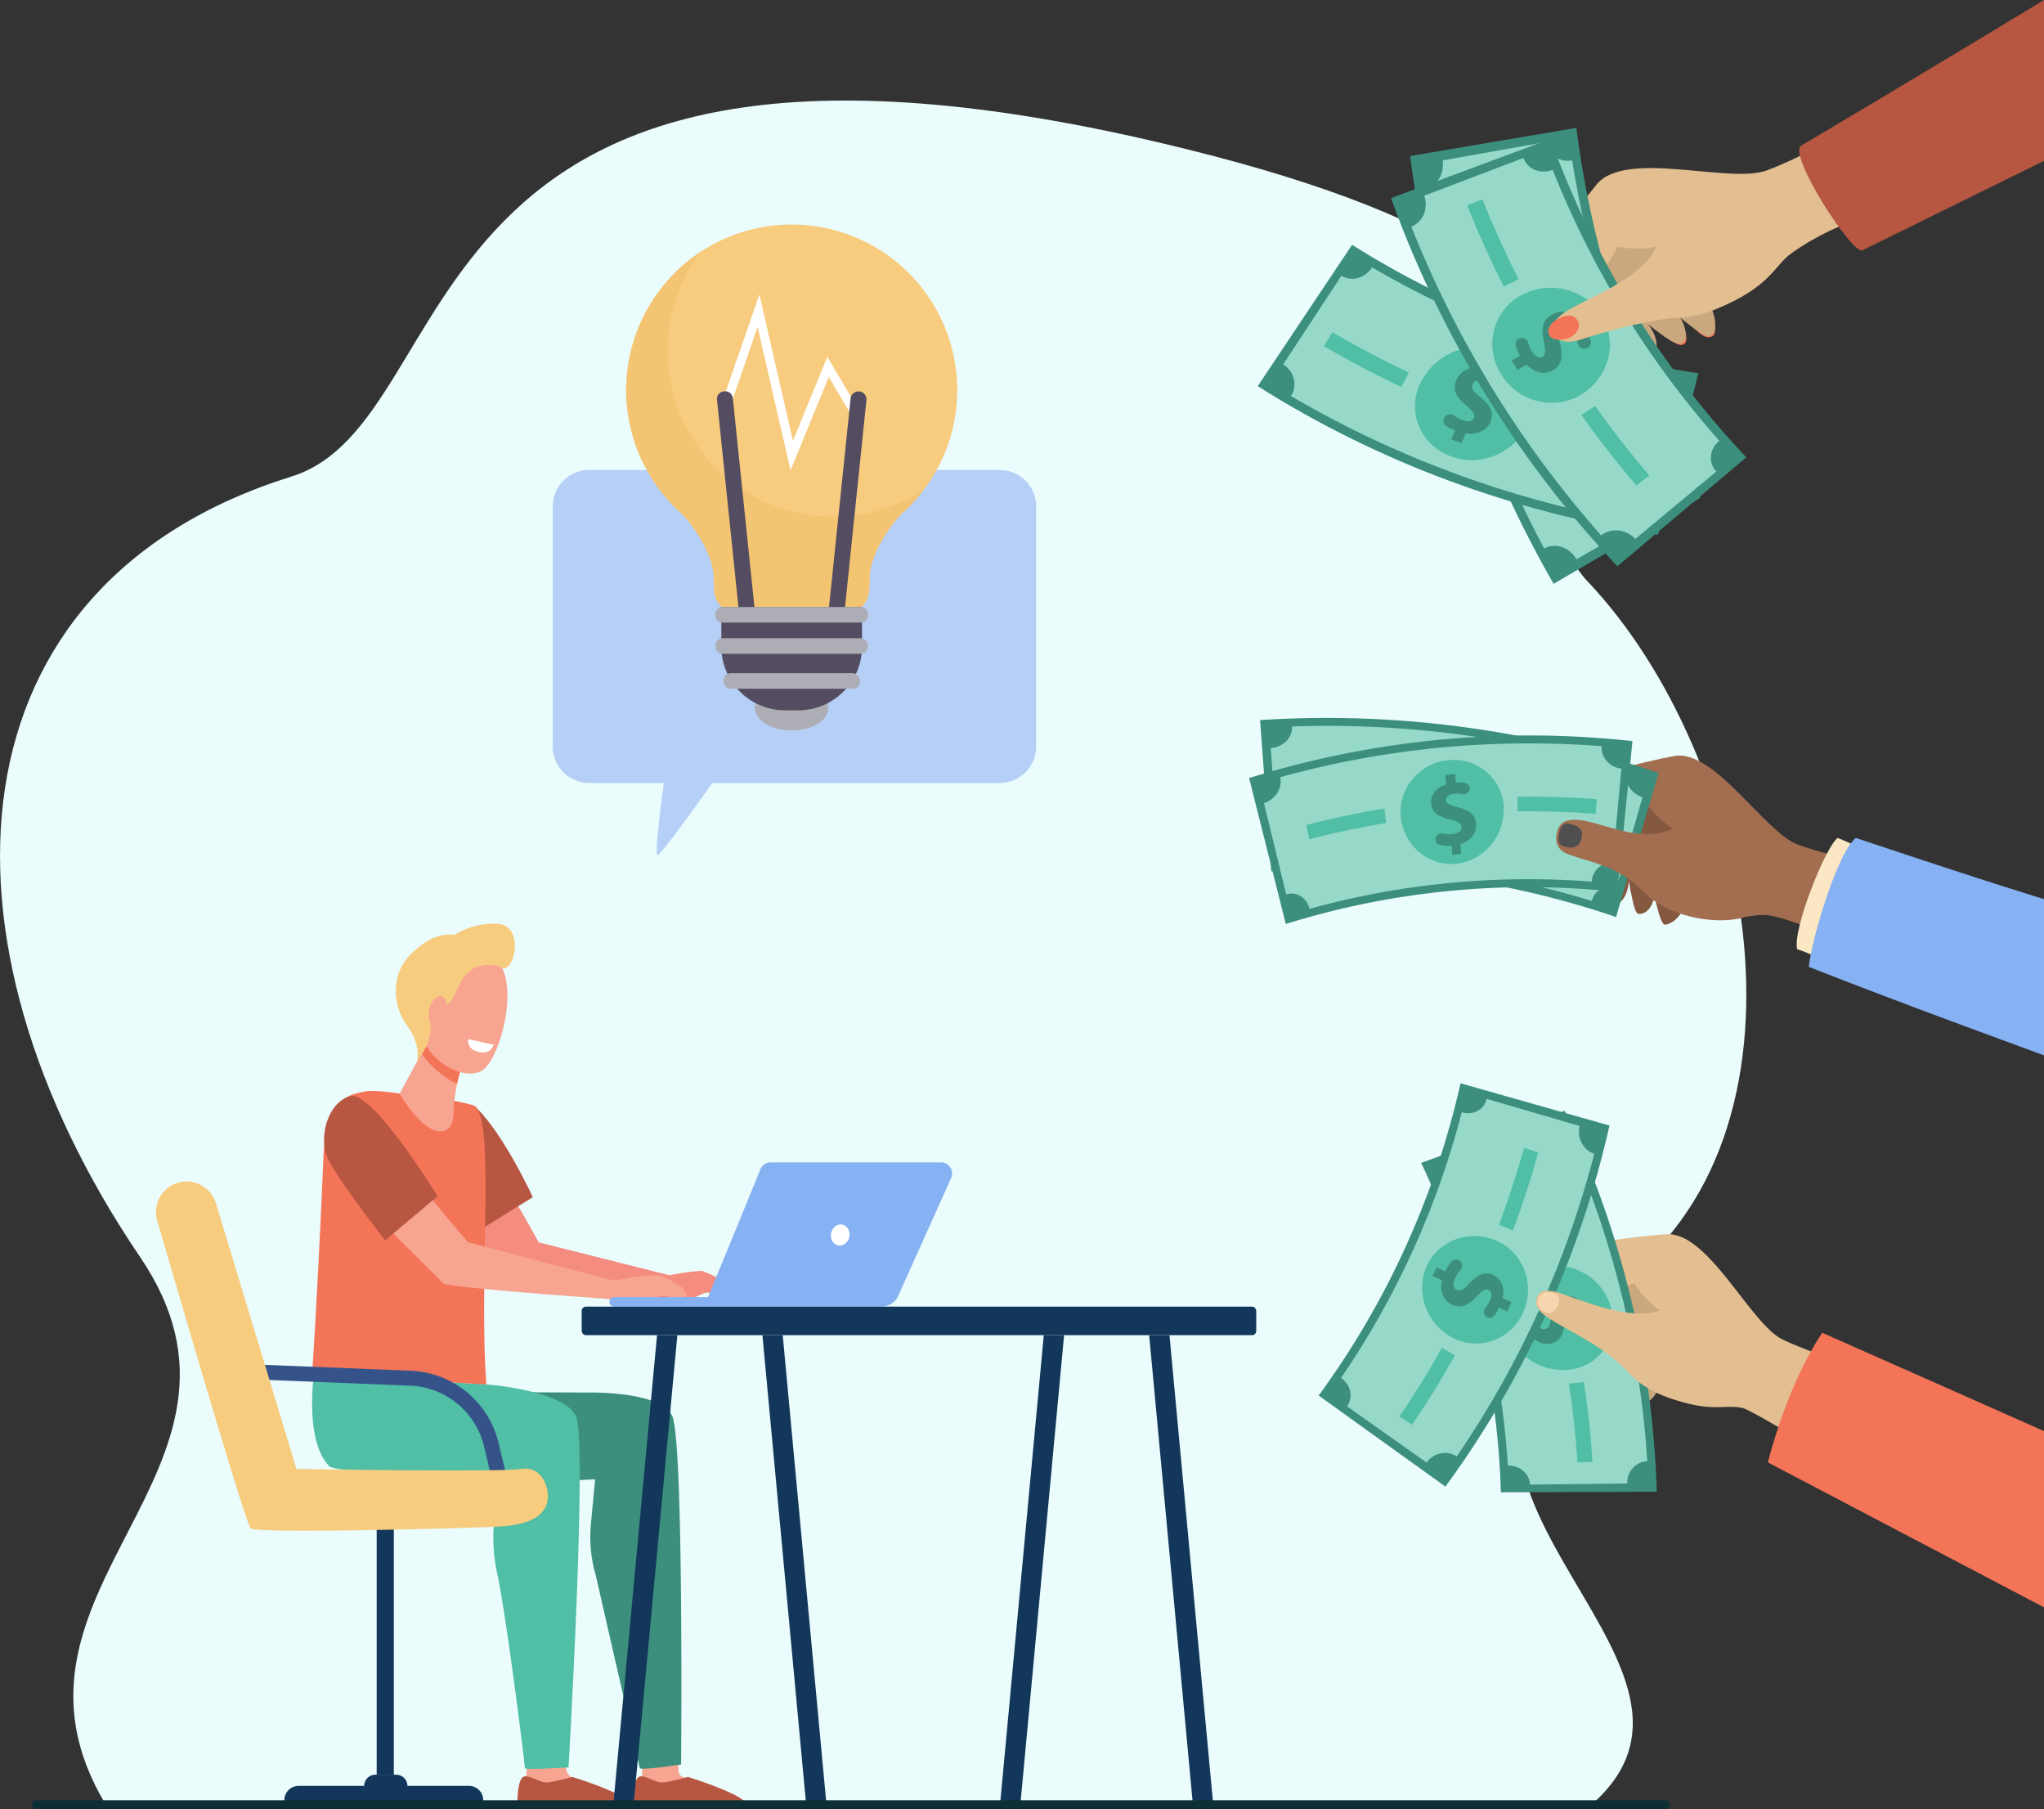<svg xmlns="http://www.w3.org/2000/svg" viewBox="0 0 2080.7 1841.12"><rect x="0" y="0" width="2080.7" height="1841.12" fill="#333333" stroke="none"/><defs><style>.cls-1{isolation:isolate;}.cls-2{fill:#eafcfc;}.cls-3{fill:#f48c7f;}.cls-4{fill:#b75742;}.cls-5{fill:#b5cff7;}.cls-6{fill:#f7a491;}.cls-7{fill:#3c8f7c;}.cls-8{fill:#50bfa5;}.cls-9{fill:#f47458;}.cls-10{fill:#f7cc7f;}.cls-11{fill:#fff;}.cls-12{fill:#adaeb5;}.cls-13{fill:#544c60;}.cls-14{fill:#eab054;opacity:0.3;}.cls-15{fill:#13375b;}.cls-16{fill:#355389;}.cls-17{fill:#86b1f2;}.cls-18{fill:#0e2e35;}.cls-19{fill:#c9a87f;}.cls-20{fill:#e3be91;}.cls-21{fill:#96d9c9;}.cls-22{fill:#f28383;}.cls-23{fill:#f7d6af;}.cls-24{fill:#855840;}.cls-25{fill:#a36d4f;}.cls-26{fill:#4f4f4f;mix-blend-mode:screen;}.cls-27{fill:#fbe7c3;}</style></defs><title>money-source</title><g class="cls-1"><g id="Vrstva_2" data-name="Vrstva 2"><g id="Layer_1" data-name="Layer 1"><path class="cls-2" d="M107.82,1836.8c-132-219.17,182.43-340,34.81-557.51-220-324.19-198-684.45,154.1-794.34C481,427.45,396.29-38,1177.59,144.5c630.18,147.21,337.52,340.92,438.23,446.9,169.71,178.6,247.21,565.22,24.56,719.89-275.32,191.26,151.44,375.56-20.56,525.51Z"/><path class="cls-3" d="M744.27,1314.55c1.45-2.2-2.11-6-4.78-8.82-3-3.14-21-11.13-24.07-12.1s-29.49,2.5-39.62,5.72-16.77,1.8-16.77,1.8c-2.65-.57-6.62-1.33-9.71-2l-3.72,23.52c23.71-.09,45.66,1.89,47.91,1.86,7.13-.12,20.25-7.46,23.29-8.52s9.16-.15,13.26,1.82,16.07,6.68,18.09,5.63S744.27,1314.55,744.27,1314.55Z"/><path class="cls-3" d="M681.63,1297.83l-133.32-33.45A1110.38,1110.38,0,0,0,476,1148.19c-14.05,13.9-21.86,35.27-36,49l74.59,101.49c3.78,4.18,169.53,22.41,169.53,22.41Z"/><path class="cls-4" d="M485.84,1253.34s-38.35-51.23-52.35-75.47,9.54-8.46,33.58-14.83c9.1-2.42,1.56-52.13,18.77-34.79,28.24,28.45,56.55,90.09,56.55,90.09Z"/><path class="cls-5" d="M599.63,478.31h418.18a37,37,0,0,1,36.92,37.05V759.82a37,37,0,0,1-36.92,37H725.21c-18.82,26.34-52.92,73.51-55.93,73.51-2.82,0,2.61-44.55,6.43-73.51H599.63a37,37,0,0,1-36.92-37V515.36A37,37,0,0,1,599.63,478.31Z"/><path class="cls-6" d="M537.56,1777.65s-2,33.67-2,33.74c-.75,4.28-3.69,14.84-3.69,18.72,0,14.6,69.32-12.39,53.78-18.86-1.4-.59-8.77-5-9.23-10-.71-7.66-2.52-23.15-2.52-23.15Z"/><path class="cls-4" d="M582.7,1808.37s-16.28,4.47-24.61,5.58-19.33-8.28-25.22-5.74c-6.49,2.79-6.24,28-6.24,28s87.28,7.16,111.83-.25C648.18,1833,616,1818.77,582.7,1808.37Z"/><path class="cls-6" d="M655.25,1777.65s-2,33.67-2,33.74c-.74,4.28-3.69,14.84-3.69,18.72,0,14.6,69.33-12.39,53.79-18.86-1.41-.59-11.9-2.44-12.37-7.41-.71-7.66-2-31.33-2-31.33Z"/><path class="cls-4" d="M700.38,1808.37s-16.27,4.47-24.61,5.58-19.32-8.28-25.22-5.74c-6.49,2.79-6.23,28-6.23,28s87.28,7.16,111.82-.25C765.86,1833,733.66,1818.77,700.38,1808.37Z"/><path class="cls-7" d="M431.93,1416.46l165.71.72s74.86-2,86.69,23.92,9,354.63,9,354.63-40,6-42,3.75l-45-196.82a138.82,138.82,0,0,1-4.83-51.41l4.3-45.78-68.38,3.5s-77.52-1.23-103.07-26.94S431.93,1416.46,431.93,1416.46Z"/><path class="cls-8" d="M319.6,1398.19l178.18,10.93s76.68,6.23,88.51,32.11-7.55,357.46-7.55,357.46-44.48,2.74-44.39.79c.11-2.32-18.26-151.88-28.44-199.24a166.37,166.37,0,0,1-3.37-45.78l6.44-53.08s-165.51-.94-173.72-9.2C309.7,1466.47,319.6,1398.19,319.6,1398.19Z"/><path class="cls-9" d="M481.7,1124.85c-24.8-7.52-71.27-11.45-71.27-11.45s-29.13-4.74-38.59-2.69c-13.93,3-40.09,4.4-42.52,64.87-1.74,43.27-6.67,150.32-11.61,222.61L495.06,1409C487,1297.73,505.18,1132,481.7,1124.85Z"/><path class="cls-6" d="M434.68,1061.73,406.82,1113s21,37.4,40.83,38.4c16.66.84,14-23.78,14-23.78s2.62-31.84,10.61-46.1S434.68,1061.73,434.68,1061.73Z"/><path class="cls-9" d="M437.22,1082.24a104.77,104.77,0,0,0,28,21c1.64-8,3.94-16.24,7.06-21.82,3.69-6.58-4-11.28-13.44-14.45-12.58-3.35-24.18-5.29-24.18-5.29l-5.36,9.84C430.68,1075,435.14,1080,437.22,1082.24Z"/><path class="cls-6" d="M449,975.44c-1.15-.82-28.63,63.22-16.71,86.26s43.4,38.25,59.3,27.14c17.58-12.29,36.82-84,15.61-110.17S449,975.44,449,975.44Z"/><path class="cls-10" d="M507,940.28c-21.6-1.52-38.32,7.29-44.66,11.26-9.59-1.48-23.64.14-42.66,18.08-23.4,22.07-19.75,54.74-5.11,74.35s9.74,36.19,9.74,36.19l5.34-7.8a49.9,49.9,0,0,0,8-19.64,41.1,41.1,0,0,0,.37-13c-1.8-10.88,14.1-13.35,20.28-20.26,4.77-5.32,8.84-19.39,16.48-28.25l7.9-6.19s16.1-6.61,28.24-.1S534.74,942.23,507,940.28Z"/><path class="cls-6" d="M454.15,1031c-2.12,8.15-7.66,13.77-12.37,12.55s-6.81-8.83-4.68-17,7.66-13.78,12.37-12.55S456.27,1022.88,454.15,1031Z"/><path class="cls-11" d="M476.56,1057.47l26,5.81s-2.81,9.74-14.32,7.52C474.21,1068.09,476.56,1057.47,476.56,1057.47Z"/><path class="cls-12" d="M843.28,720.3c0,12.79-16.73,23.15-37.37,23.15s-37.38-10.36-37.38-23.15,16.74-23.14,37.38-23.14S843.28,707.52,843.28,720.3Z"/><path class="cls-10" d="M805.91,228.5A168.5,168.5,0,0,0,695.54,524.33c.12.13,26.32,28.45,30.64,58.1l.79,18.15a25.42,25.42,0,0,0,6.6,16c.35.39.72.76,1.1,1.13H877.15c.37-.37.74-.74,1.1-1.13a25.47,25.47,0,0,0,6.6-16l.78-18.15c4.32-29.65,30.52-58,30.65-58.1A168.51,168.51,0,0,0,805.91,228.5Z"/><path class="cls-13" d="M734.31,617.75h143.2a0,0,0,0,1,0,0v40.32a64.82,64.82,0,0,1-64.82,64.82H799.13a64.82,64.82,0,0,1-64.82-64.82V617.75A0,0,0,0,1,734.31,617.75Z"/><path class="cls-14" d="M848.15,525.83A168.61,168.61,0,0,1,713,256.41a168.51,168.51,0,0,0-17.47,267.92c.12.13,26.32,28.45,30.64,58.1l.79,18.15a25.42,25.42,0,0,0,6.6,16c.35.39.72.76,1.1,1.13H877.15c.37-.37.74-.74,1.1-1.13a25.47,25.47,0,0,0,6.6-16l.78-18.15c4.32-29.65,30.52-58,30.65-58.1a170.21,170.21,0,0,0,24.35-26.12A167.75,167.75,0,0,1,848.15,525.83Z"/><polygon class="cls-11" points="804.72 478.72 771.24 332.69 741.86 417.63 733.24 414.65 773.02 299.65 807.18 448.66 842.17 363.24 874.58 417.96 866.74 422.6 843.67 383.65 804.72 478.72"/><path class="cls-13" d="M762.52,639.7l-.8.08a7.7,7.7,0,0,1-8.46-6.86L729.85,406.81a7.71,7.71,0,0,1,6.87-8.46l.8-.08a7.7,7.7,0,0,1,8.45,6.87l23.42,226.11A7.7,7.7,0,0,1,762.52,639.7Z"/><path class="cls-13" d="M849.79,639.74h0a8.1,8.1,0,0,0,8.89-7.22L882,407.21a8.11,8.11,0,0,0-7.23-8.9h0a8.11,8.11,0,0,0-8.9,7.23L842.56,630.85A8.1,8.1,0,0,0,849.79,639.74Z"/><path class="cls-12" d="M735.45,617.75h141a7.18,7.18,0,0,1,7.18,7.18v1.5a7.17,7.17,0,0,1-7.17,7.17h-141a7.18,7.18,0,0,1-7.18-7.18v-1.5A7.18,7.18,0,0,1,735.45,617.75Z"/><rect class="cls-12" x="728.28" y="649.53" width="155.35" height="15.85" rx="7.18"/><rect class="cls-12" x="736.53" y="685.09" width="138.85" height="15.85" rx="7.18"/><path class="cls-6" d="M613.4,1300.41l-137-36.24s-41.93-47.4-81.35-102c-14.08,11.64-20.07,42.39-34.23,53.9l90.45,90c3.14,4.16,155.18,14.93,155.18,14.93Z"/><path class="cls-4" d="M392.11,1262.32s-46.57-59.19-57.94-82.42.78-60,23.35-64.38,87.94,101.81,87.94,101.81Z"/><path class="cls-6" d="M698.32,1319c1.46-2-1.61-5.63-3.92-8.4-2.56-3.06-18.76-11.43-21.54-12.49s-27.34.69-36.87,3.1-15.57.74-15.57.74c-2.41-.67-6-1.59-8.84-2.38l-7.34,21.32c21.88,1.23,44.63,4.43,46.71,4.52,6.58.29,19.09-5.76,21.95-6.58s8.46.37,12.14,2.42,14.45,7,16.37,6.18S698.32,1319,698.32,1319Z"/><rect class="cls-15" x="383.45" y="1550.77" width="17.46" height="255.35"/><path class="cls-15" d="M303.94,1817.5H477.43A14.47,14.47,0,0,1,491.9,1832h0a2.53,2.53,0,0,1-2.53,2.53H292a2.53,2.53,0,0,1-2.53-2.53h0A14.47,14.47,0,0,1,303.94,1817.5Z"/><path class="cls-15" d="M382.09,1806.12h21.25a11.38,11.38,0,0,1,11.39,11.38h0a11.39,11.39,0,0,1-11.39,11.39H382.09a11.39,11.39,0,0,1-11.39-11.39h0A11.38,11.38,0,0,1,382.09,1806.12Z"/><path class="cls-16" d="M504.58,1521.38l-11.93-49.7a80.62,80.62,0,0,0-74.84-61.48l-151.2-6.11-4.67-15.39L418.42,1395a95.88,95.88,0,0,1,89,73.12l12.68,52.8C515.81,1521.12,510.57,1521.27,504.58,1521.38Z"/><path class="cls-10" d="M301.78,1494.91s207.73,3.55,229.38,0,31,23.6,24.57,37.82-24.24,19.71-50.42,21-244,7.43-250.18,1.61c-5-4.75-71.06-230.54-95.09-313.11a31.14,31.14,0,0,1,21.16-38.59h0a31.18,31.18,0,0,1,38.61,20.87Z"/><path class="cls-17" d="M957.88,1182.92H784.58a11.3,11.3,0,0,0-10.45,7l-53.36,130.14H625.23a4.84,4.84,0,0,0-4.84,4.84h0a4.84,4.84,0,0,0,4.84,4.83H897.14a19,19,0,0,0,17.32-11.21l53.73-119.68A11.31,11.31,0,0,0,957.88,1182.92Z"/><path class="cls-11" d="M864.58,1258.7c-1.18,5.85-6.27,9.76-11.39,8.73s-8.32-6.59-7.15-12.43,6.27-9.76,11.39-8.74S865.75,1252.86,864.58,1258.7Z"/><rect class="cls-15" x="592.14" y="1329.74" width="686.66" height="29.05" rx="4.25" transform="translate(1870.94 2688.54) rotate(180)"/><polygon class="cls-15" points="1214.35 1836.81 1235.03 1836.81 1190.47 1358.8 1169.8 1358.8 1214.35 1836.81"/><polygon class="cls-15" points="1038.64 1836.81 1017.97 1836.81 1062.52 1358.8 1083.2 1358.8 1038.64 1836.81"/><polygon class="cls-15" points="820.66 1836.81 841.34 1836.81 796.78 1358.8 776.11 1358.8 820.66 1836.81"/><polygon class="cls-15" points="644.96 1836.81 624.28 1836.81 668.83 1358.8 689.51 1358.8 644.96 1836.81"/><rect class="cls-18" x="32.75" y="1832.1" width="1666.77" height="9.01" rx="3.6"/><path class="cls-9" d="M1697.37,343c5.76,5.14,12.5,10.23,17,7.22s1.39-15-.87-17.5S1697.37,343,1697.37,343Z"/><path class="cls-9" d="M1724.2,333.49c6.28,6.61,13.46,12.72,19.63,8.21,4.69-3.43.63-19.46-2-18.55S1724.2,333.49,1724.2,333.49Z"/><path class="cls-19" d="M1625.33,330.61c4.8,4.72,48.54,34.63,55.89,31.29,7.9-3.58,6.78-19-3.38-31.73,27.71,21.84,31.87,22.23,36.73,16.89,4.19-4.61-.78-19.83-4.42-23.83,18.17,13.82,25.93,21.7,32.09,17.82s5.93-23.86-8.36-39.78C1719.94,285.75,1616.14,321.58,1625.33,330.61Z"/><path class="cls-20" d="M1823.53,257.79c-18.21,13.13-20.52,33.95-77.69,57.25s-104.19-9.12-137.57-.7c-32.45,8.17-3.61,57.58-39.34,68.29-13.87,4.16-15.15-5.57-14.86-16.62s-2.46-52.17,0-68.76,47.94-81.35,71.26-109.59c29.6-35.86,135.17-.27,172.89-14.13,31.13-11.43,67.57-32.48,67.57-32.48s18.51,61.69,36.74,78.92C1877.86,226.13,1846.71,241.08,1823.53,257.79Z"/><path class="cls-19" d="M1646.34,250.88c-14.48,32.92-44.92,53.86-51.24,59.38h.16c-2.58,1.21-4.86,1.54-7.14,3-21.52,13.78-11.7,35.7,1.42,38.75,1.68-16.47,3.29-32.21,18.73-37.67a34.3,34.3,0,0,1,5.25-1.4,46.76,46.76,0,0,1,9.08-1.15c8-3.23,9.52-5.59,7.24-6.87a293.89,293.89,0,0,0,33.29-8.08c28.19-9,45.28-43.35,45.57-51.63C1708.87,240.37,1687.8,259.17,1646.34,250.88Z"/><path class="cls-7" d="M1604.67,130.15a1017.56,1017.56,0,0,0,126.27,376.57L1581.5,594.17a1176.75,1176.75,0,0,1-146-435.39Z"/><path class="cls-21" d="M1698.43,515.36l-93.69,53.85c-6.86-12.2-21.4-17.21-32.8-11a1168.25,1168.25,0,0,1-122.41-365.06c12.62-2.55,21-15.91,19.07-29.92l105.47-18.71a21.9,21.9,0,0,0,26.3,18.64,1026,1026,0,0,0,107.5,320.57A23.2,23.2,0,0,0,1698.43,515.36Z"/><path class="cls-8" d="M1545.11,287.9c31.38-9,63.27,8.89,73.25,39.35s-4.88,65-35,77.86-65.34-3.89-76.5-38.18S1513.79,296.92,1545.11,287.9Z"/><path class="cls-7" d="M1609.64,333.73l-9.92,3.86a55.86,55.86,0,0,1,2.42,13.57,6.67,6.67,0,0,1-5.68,7l-.41.05a6.41,6.41,0,0,1-7.17-6.25,41.41,41.41,0,0,0-2.27-12.41c-2.18-6.12-5.93-9.47-10.12-7.89-4,1.5-5.32,5.93-5.06,15,.41,13.11-1.73,23.17-11.79,27.32-9.11,3.76-18.92-.17-25.45-11.38l-9.91,3.89q-2-5.57-3.94-11.15l9.21-3.52a53.54,53.54,0,0,1-2.15-10.86,6.64,6.64,0,0,1,5.83-7.35h0a6.74,6.74,0,0,1,7,6.54,37.75,37.75,0,0,0,2.09,10.33c2.56,7.28,6.34,8.46,9.25,7.31,3.45-1.35,4.21-6.09,4.3-16.76-.14-14.84,4-22.23,13.46-25.64s19.58.61,25.92,12.06l10.69-4Q1607.79,328.56,1609.64,333.73Z"/><path class="cls-8" d="M1592.83,420.63q17.64,43.15,38.93,84.73L1617,513.18q-21.57-42.1-39.47-85.92Z"/><path class="cls-8" d="M1525.14,179.3q7.48,46.47,18.84,91.93l-16,4.54q-11.49-46.06-19.1-93.22Z"/><path class="cls-7" d="M1376.37,249.12c105.88,66.93,225.46,111.31,352.44,130.8q-20.49,82.15-41,164.32C1541,521.7,1402.76,470.38,1280.33,393Z"/><path class="cls-21" d="M1712.57,409.45q-13.18,51.23-26.38,102.43c-13.32-2.16-26.85,5.74-30.31,18-121.78-22.63-237.11-65.44-341.67-126.8,6.86-11,3.19-25.26-8-32.2l59.27-90.23c10.3,6.39,24.36,2.43,31.22-8.55,91.81,53.89,193.09,91.47,300,111.35C1693.26,395.67,1700.31,407.46,1712.57,409.45Z"/><path class="cls-8" d="M1446.75,388.17c15.18-28.92,49.74-42.09,78.09-31.33s42.51,42.58,30.87,72.85-47.64,46.63-79.51,34.46S1431.58,417,1446.75,388.17Z"/><path class="cls-7" d="M1523.41,367.26q-2.06,4.86-4.09,9.74a48.69,48.69,0,0,1,11.24,6.31,6.05,6.05,0,0,1,1,8.42l-.24.34a6.62,6.62,0,0,1-9.33,1.63,35.91,35.91,0,0,0-10.32-5.73c-5.82-2-10.75-1.23-12.52,2.86-1.68,3.88.53,7.54,7.12,12.78,9.53,7.55,15.16,15.17,11.18,25.19-3.61,9.08-13.13,14.08-25.52,12.26q-2,4.88-4.06,9.75-5.31-1.83-10.58-3.73,1.92-4.5,3.85-9a45.6,45.6,0,0,1-9.14-4.89,6,6,0,0,1-1.18-8.77h0a6.93,6.93,0,0,1,9.45-1.37,32.43,32.43,0,0,0,8.73,4.62c6.89,2.44,10.32.32,11.52-2.56,1.41-3.39-1.41-6.79-8.88-13.25-10.57-8.77-12.94-16.3-8.84-25.43s13.88-14.31,26.32-12.2q2.25-5.21,4.49-10.43Q1518.5,365.56,1523.41,367.26Z"/><path class="cls-8" d="M1573.17,431.87q42.58,12.63,86.53,21.55-2.31,7.88-4.64,15.76-44.54-9-87.74-21.86Z"/><path class="cls-8" d="M1356.4,338.13q37.93,22.2,77.8,40.91l-7.8,14.72q-40.39-19-78.89-41.49Q1352,345.21,1356.4,338.13Z"/><path class="cls-7" d="M1578.37,141.4a932.54,932.54,0,0,0,199.3,324L1646.46,576.29A1078.14,1078.14,0,0,1,1416,201.64Z"/><path class="cls-21" d="M1747.09,479.92l-82.46,68.59c-9.21-9.94-24.63-11.69-34.73-3.68A1070.08,1070.08,0,0,1,1436.69,230.7c12-4.89,17.72-18.94,13.07-31.54l101-38.37c4.28,11.6,17.75,16.93,29.77,12a939.81,939.81,0,0,0,169.66,275.86C1740.15,456.69,1738.61,470.77,1747.09,479.92Z"/><path class="cls-8" d="M1550.2,299.54c29.39-14.63,64.57-4.36,80.46,21.9s7.91,61.26-19.49,79.17-65.64,9.41-83.46-20.17S1520.87,314.14,1550.2,299.54Z"/><path class="cls-7" d="M1623.27,329.18l-9.1,5.55a50.33,50.33,0,0,1,5.08,12.11,6.37,6.37,0,0,1-4.28,7.58l-.4.13a6.43,6.43,0,0,1-8.34-4.36,36.82,36.82,0,0,0-4.7-11.06c-3.36-5.24-7.74-7.6-11.59-5.3-3.66,2.18-4.12,6.56-2.08,14.93,3,12.08,2.84,21.83-6.34,27.68-8.31,5.31-18.82,3.62-27.5-5.48l-9.08,5.59q-3.07-4.77-6.1-9.57l8.46-5.09a47.39,47.39,0,0,1-4.27-9.64,6.33,6.33,0,0,1,4.35-8h0a6.74,6.74,0,0,1,8.27,4.66,34,34,0,0,0,4.11,9.17c4,6.23,8,6.58,10.62,4.93,3.16-1.94,3-6.49,1-16.4-3-13.73-.39-21.41,8.35-26.45s19.55-3.34,28.09,6l9.82-5.88Q1620.42,324.76,1623.27,329.18Z"/><path class="cls-8" d="M1623.64,413.11q26,36.51,55.28,70.81l-13.14,10.2q-29.7-34.74-56.06-71.81Z"/><path class="cls-8" d="M1509.05,202.81q16.56,41.59,36.75,81.5l-15,7.4q-20.44-40.42-37.26-82.64Z"/><path class="cls-20" d="M1807.42,272.94c-20.53,25.14-54.36,42.66-100.69,49.7-43.91,6.67-66.65,13.19-99.37,23.46-23.42,7.36-39.35-10.64-15.71-27.4,20.88-14.8,78.93-32.91,95-68.51,13.47-29.74,61.42-61.3,91.13-44.67C1806.21,221.4,1830.8,244.32,1807.42,272.94Z"/><path class="cls-9" d="M1577.5,341.72c-3.21-5.06-1.44-12.77,11.28-18.6,5.84-2.67,14.08-3.63,17.49,3.88,2.87,6.34-.72,12.29-7.27,16S1580.84,347,1577.5,341.72Z"/><path class="cls-4" d="M1896,254.67c-10.41,5.14-76.68-98-62.49-106.44C1973.3,65.4,2080.7,0,2080.7,0V163.75S2010.05,198.36,1896,254.67Z"/><path class="cls-22" d="M1678.09,1423.77c-4.3,5-9.07,10.13-13.43,9.79s-1.22-16.19-.77-17.27S1678.09,1423.77,1678.09,1423.77Z"/><path class="cls-22" d="M1651.79,1410.42c-4,6.44-8.75,9.94-13.86,8.38s2.71-16.87,3.94-17.21S1651.79,1410.42,1651.79,1410.42Z"/><path class="cls-19" d="M1600.56,1345.63c-.15,6.17,7.22,54.23,14,57.06,7.35,3,17-7.38,19.15-22.14,2.53,33.77,3,36.48,9.61,35.64,10.08-1.29,14.89-13.39,15.29-18.33,2.12,20.82,4.24,32.81,8.17,32.66,9.63-.35,25.78-11.89,21.41-30.53S1600.86,1333.81,1600.56,1345.63Z"/><path class="cls-20" d="M1773.57,1432.83c-20.12-4.41-35.61,7.52-87-16.19s-59.18-75.55-85.74-92.65c-25.81-16.62-40.85,33.67-70.42,16.43-11.48-6.69-5.76-13.64,1.83-20.37s33.42-34.34,46.1-43.06,84.57-18.85,118.11-20.92c42.58-2.63,84.88,90.43,117.8,107,27.17,13.7,196.87,73.76,196.87,73.76s-.75,132.15-53.79,106.26C1937.66,1530.43,1788.06,1436,1773.57,1432.83Z"/><path class="cls-19" d="M1663.89,1306.1c-31.14,10.92-61,7.29-68.63,6.52l.11.09c-2.43-1-4.08-2.28-6.49-2.9-22.72-5.78-31.26,14.53-25.08,25.24,12.09-9.19,23.64-18,37-11.06a33.82,33.82,0,0,1,4.23,2.65,43,43,0,0,1,6.46,5.36c7.17,3.34,9.71,2.88,9.14.55a267.78,267.78,0,0,0,26.27,17.25c23.7,13.26,57.43,3.19,63.16-1.81C1713.39,1345.07,1684.31,1339.09,1663.89,1306.1Z"/><path class="cls-7" d="M1527.84,1518.72c-3.35-114.88-30.87-228.63-81.13-335.25l146-53c58.11,123.28,89.94,254.79,93.81,387.63Z"/><path class="cls-21" d="M1477.51,1180.69l91.47-32.43c5.18,11.25,18.12,17.49,29.22,13.85,45.2,104.27,71.75,214,78.65,325-11.88.41-20.86,10.52-20.4,22.6l-99,1.15c-.42-11.11-10.64-19.78-22.51-19.37-6.06-97.49-29.38-193.83-69.07-285.4C1476.92,1202.45,1482.28,1191,1477.51,1180.69Z"/><path class="cls-8" d="M1597.58,1393.89c-29.8,3.27-57.53-16.28-63.87-43.37s10.6-54.18,39.61-60.83,59.9,12.35,67,42.83S1627.32,1390.63,1597.58,1393.89Z"/><path class="cls-7" d="M1542.36,1346.27l9.52-1.88a44.6,44.6,0,0,1-1-11.79,5.56,5.56,0,0,1,5.9-5.08h.38a6.08,6.08,0,0,1,6,6.27,32.72,32.72,0,0,0,.93,10.78c1.43,5.47,4.57,8.81,8.59,8.07,3.81-.71,5.47-4.27,6.08-12,.85-11.12,3.77-19.32,13.43-21.42,8.76-1.91,17.44,2.77,22.41,13.13l9.51-1.91q1.32,5,2.58,10l-8.82,1.69a42.39,42.39,0,0,1,1,9.47,5.52,5.52,0,0,1-6.07,5.38h0a6.34,6.34,0,0,1-5.88-6.49,30.57,30.57,0,0,0-1-9c-1.68-6.49-5.06-8-7.85-7.45-3.31.67-4.45,4.56-5.53,13.55-1.27,12.54-5.78,18.2-14.83,19.76s-18-3.22-22.77-13.77l-10.24,1.92C1544,1352.42,1543.18,1349.34,1542.36,1346.27Z"/><path class="cls-8" d="M1566,1275.28q-12.21-38.87-28-76.9l14.37-4.54q15.94,38.52,28.34,78Z"/><path class="cls-8" d="M1605.81,1488.29q-2.55-40.24-8.75-80.18l15.2-1.61q6.27,40.45,8.87,81.31Z"/><path class="cls-7" d="M1342.32,1420.23a855.61,855.61,0,0,0,144.41-317.77l151.63,43a989.28,989.28,0,0,1-167,367.41Z"/><path class="cls-21" d="M1513.44,1118.3l94.46,27.59c-2.84,12.11,3.73,24.74,15,28.32a981.71,981.71,0,0,1-140,308c-9.88-6.65-23.5-3.78-30.7,6.23l-81-57.23c6.63-9.21,3.78-22.19-6.1-28.83a862.08,862.08,0,0,0,122.94-270.52C1499.32,1135.49,1510.82,1129.45,1513.44,1118.3Z"/><path class="cls-8" d="M1477.1,1360.59c-26.2-14.86-36.42-46.89-24.58-72.45s42.56-37.42,70.24-25.75,40.81,45.13,27.43,73.85S1503.25,1375.43,1477.1,1360.59Z"/><path class="cls-7" d="M1462.2,1289.8l8.89,4.07a46.38,46.38,0,0,1,6.61-10.06,5.82,5.82,0,0,1,8-.63l.3.23a5.9,5.9,0,0,1,1,8.59,34.07,34.07,0,0,0-6,9.24c-2.26,5.24-1.81,9.78,1.91,11.54,3.54,1.67,7.11-.23,12.43-6.08,7.67-8.45,15.16-13.34,24.32-9.36,8.29,3.6,12.39,12.47,9.93,23.74l8.9,4q-2.06,4.79-4.15,9.55l-8.22-3.83a43.48,43.48,0,0,1-5.14,8.2,5.81,5.81,0,0,1-8.3.77h0a6.17,6.17,0,0,1-.7-8.68,31.23,31.23,0,0,0,4.87-7.83c2.71-6.21.93-9.42-1.69-10.61-3.1-1.41-6.46,1.06-13,7.67-8.89,9.36-16.09,11.27-24.4,7.21s-12.57-13.17-9.83-24.47l-9.5-4.46C1459.65,1295.7,1460.94,1292.76,1462.2,1289.8Z"/><path class="cls-8" d="M1525.88,1246.5q14.46-38.49,25.55-78.38l14.49,4.78q-11.22,40.41-25.9,79.47Z"/><path class="cls-8" d="M1424.59,1441.49q23.16-33.91,43.17-69.74l13.33,7.63q-20.28,36.28-43.78,70.72Z"/><path class="cls-20" d="M1753.32,1431.53c-24.4,1.11-70.09-7.35-94.66-33.67-27.8-29.8-57.09-40-83.43-57.25-11.25-7.35-13.89-15-9.49-22.62,2.51-4.38,9-6.12,21-2.4,22.41,7,71.46,29.19,102.59,18.19,28.25-10,83.2,5.34,90.67,35.67C1787.1,1398.43,1787.19,1430,1753.32,1431.53Z"/><path class="cls-23" d="M1584.56,1331.24c-6.35,10.56-18.45,2.45-19.35-5.22a9.45,9.45,0,0,1,9.23-11C1580.65,1315,1592.88,1317.4,1584.56,1331.24Z"/><path class="cls-9" d="M1799.62,1488.29s18.64-77.37,55.35-131.92c11.27,4.87,225.73,100.06,225.73,100.06v179.33Z"/><path class="cls-24" d="M1622,866.51c.54,6,13,51.53,19.93,53.5,7.43,2.12,15.59-9,16-23.51,6.21,32.3,7,34.86,13.25,33.32,9.58-2.38,12.88-14.59,12.71-19.4,4.38,19.86,7.75,31.19,11.53,30.61,9.26-1.42,23.55-14.35,17.26-31.85S1621,855.08,1622,866.51Z"/><path class="cls-25" d="M1798.67,931.33c-19.91-2-33.52,11.24-85.81-5.9s-65.55-66.28-93.08-79.82c-26.77-13.16-35.66,37-66.12,23.72-11.82-5.17-7.08-12.52-.51-19.85s28.42-36.88,39.68-46.71,79.49-27.63,111.63-33.38c40.8-7.29,92,77.78,125.63,90.12,27.74,10.18,58.45,15.31,58.45,15.31s-28.12,56.72-25.67,78.94C1842.52,943.7,1813,932.78,1798.67,931.33Z"/><path class="cls-24" d="M1678.67,821.3c-28.82,14-58,13.85-65.49,14l.12.08c-2.45-.66-4.19-1.75-6.59-2.07-22.57-3-28.54,17.51-21.38,27.15,10.64-10.22,20.81-20,34.45-14.8a32.94,32.94,0,0,1,4.38,2.08,41.78,41.78,0,0,1,6.83,4.46c7.29,2.41,9.69,1.69,8.88-.49a262.42,262.42,0,0,0,27.28,13.7c24.35,10.15,55.77-3.34,60.74-8.8C1730.8,853.37,1702.07,850.85,1678.67,821.3Z"/><path class="cls-7" d="M1645.05,933.24a907.26,907.26,0,0,0-350.92-46.52L1282.7,732.83a1048.68,1048.68,0,0,1,405.74,53.79Z"/><path class="cls-21" d="M1300,857.31q-3.18-48-6.38-96.09c12.46-.72,22.17-10.39,21.68-21.94a1041.19,1041.19,0,0,1,340.19,45.1c-2.9,11.1,4.51,23,16.48,27q-13.18,45.89-26.36,91.76a19.52,19.52,0,0,0-25.23,13.75,914.25,914.25,0,0,0-298.73-39.61A20.69,20.69,0,0,0,1300,857.31Z"/><path class="cls-8" d="M1542.12,823.74c-5.07,28.67-31.91,47.17-60.21,43.21s-50.13-29.39-48.59-58.55,28.72-50.77,60.55-46.27S1547.18,795.14,1542.12,823.74Z"/><path class="cls-7" d="M1480.15,857.43c.27-3.15.53-6.3.8-9.45a50.08,50.08,0,0,1-11.82-3.38,6,6,0,0,1-3.34-7.28l.12-.34a5.71,5.71,0,0,1,7.81-3.3,36.61,36.61,0,0,0,10.82,3.05c5.76.66,9.91-1,10.29-5,.36-3.77-2.67-6.58-10-9.93-10.66-4.82-17.87-10.47-17.25-20.15.56-8.76,7.55-15.08,19.08-15.91q.39-4.72.77-9.46c3.49.39,7,.8,10.48,1.22-.27,2.92-.53,5.84-.8,8.76a46.83,46.83,0,0,1,9.54,2.53,5.92,5.92,0,0,1,3.59,7.55h0a6,6,0,0,1-8,3.08,33.22,33.22,0,0,0-9.09-2.38c-6.83-.81-9.26,1.76-9.48,4.54-.27,3.29,3.23,5.75,11.74,10,11.93,5.7,16.23,11.91,15.24,20.82s-8.16,15.44-19.81,16l-1,10.14C1486.62,858.17,1483.38,857.79,1480.15,857.43Z"/><path class="cls-8" d="M1417.18,809.92q-41.48-2.8-83.08-2-.24-7.46-.47-14.9,42.16-.76,84.25,2.08Q1417.52,802.48,1417.18,809.92Z"/><path class="cls-8" d="M1636.88,850.32q-40.12-12.21-81-21l2.64-14.6q41.37,8.85,82.11,21.25Z"/><path class="cls-7" d="M1646.36,907.79a831.21,831.21,0,0,0-337.49,32.52q-18.66-74.23-37.31-148.48a960.91,960.91,0,0,1,390.21-37.61Q1654.06,831,1646.36,907.79Z"/><path class="cls-21" d="M1309.25,910.15l-22.59-92.88c11.58-3.48,19-15.13,16.57-26.36a953.59,953.59,0,0,1,327.17-31.53c-.8,11.54,8.22,21.61,20.13,22.82q-4.44,48-8.9,95.92c-11-1.11-20.5,7.58-21.3,19.11A837.77,837.77,0,0,0,1333,924.92C1330.57,913.7,1319.9,907,1309.25,910.15Z"/><path class="cls-8" d="M1530.81,823.26c.2,29.25-21.82,53.39-49.06,55.81s-52.14-17.67-55.74-46.63,18.2-56.23,48.86-58.9S1530.62,794.05,1530.81,823.26Z"/><path class="cls-7" d="M1478.45,870.12c-.29-3.15-.59-6.3-.88-9.45a44.9,44.9,0,0,1-11.68-.69,5.67,5.67,0,0,1-4.4-6.39c0-.13,0-.25,0-.37a5.74,5.74,0,0,1,6.77-5,32.9,32.9,0,0,0,10.69.58c5.52-.64,9.12-3.22,8.79-7.21-.31-3.78-3.64-5.87-11.14-7.51-10.84-2.35-18.59-6.29-19.67-15.93-1-8.72,4.48-16.48,15.16-19.87q-.45-4.72-.91-9.45,5-.58,10-1.13c.25,2.92.51,5.84.76,8.76a42.93,42.93,0,0,1,9.39.36,5.64,5.64,0,0,1,4.68,6.61h0a6,6,0,0,1-7,4.8,30,30,0,0,0-9-.3c-6.55.73-8.38,3.78-8.11,6.57.32,3.29,4,4.92,12.74,7.2,12.19,2.94,17.3,8.08,17.91,17s-5,17-15.83,20.14c.28,3.39.57,6.77.85,10.16Q1483.1,869.57,1478.45,870.12Z"/><path class="cls-8" d="M1411.12,837.52q-39.42,6.5-78.35,16.5-1.51-7.26-3-14.52,39.45-10.14,79.45-16.73Q1410.17,830.15,1411.12,837.52Z"/><path class="cls-8" d="M1624.37,828.23q-39.8-3-79.64-2.53,0-7.46,0-14.91,40.36-.52,80.75,2.56Q1624.9,820.79,1624.37,828.23Z"/><path class="cls-25" d="M1779,932.34c-24.83,9.53-77.2,3.7-105.31-24.17s-48.69-28.29-77.37-38.86c-10.66-3.92-13.92-12.09-11.25-22.52,2.44-9.5,8.21-13.37,21.7-12.35,22.74,1.72,63.2,24.3,94.69,9.41,26.31-12.44,85.71-2.83,96.31,25.61C1807.89,896.62,1809.74,920.54,1779,932.34Z"/><path class="cls-26" d="M1587,848.75c2.39-12.52,7.44-11.16,14.23-9.49,6.57,1.62,11,6,8.57,14.36-2,7.06-6.12,10.09-13.95,8.63S1585,859.27,1587,848.75Z"/><path class="cls-27" d="M1858.63,980.44c-4.72-4.28-17.44-10.91-29.12-14.37-5.38-18.13,28.12-103.41,41.12-113.31,12,4.66,25.5,11.58,25.5,11.58Z"/><path class="cls-17" d="M1841.27,983.94c3.36-30.18,29.36-116.46,47.88-131.18C2030.34,900,2080.7,915,2080.7,915v159S1932,1019.94,1841.27,983.94Z"/></g></g></g></svg>